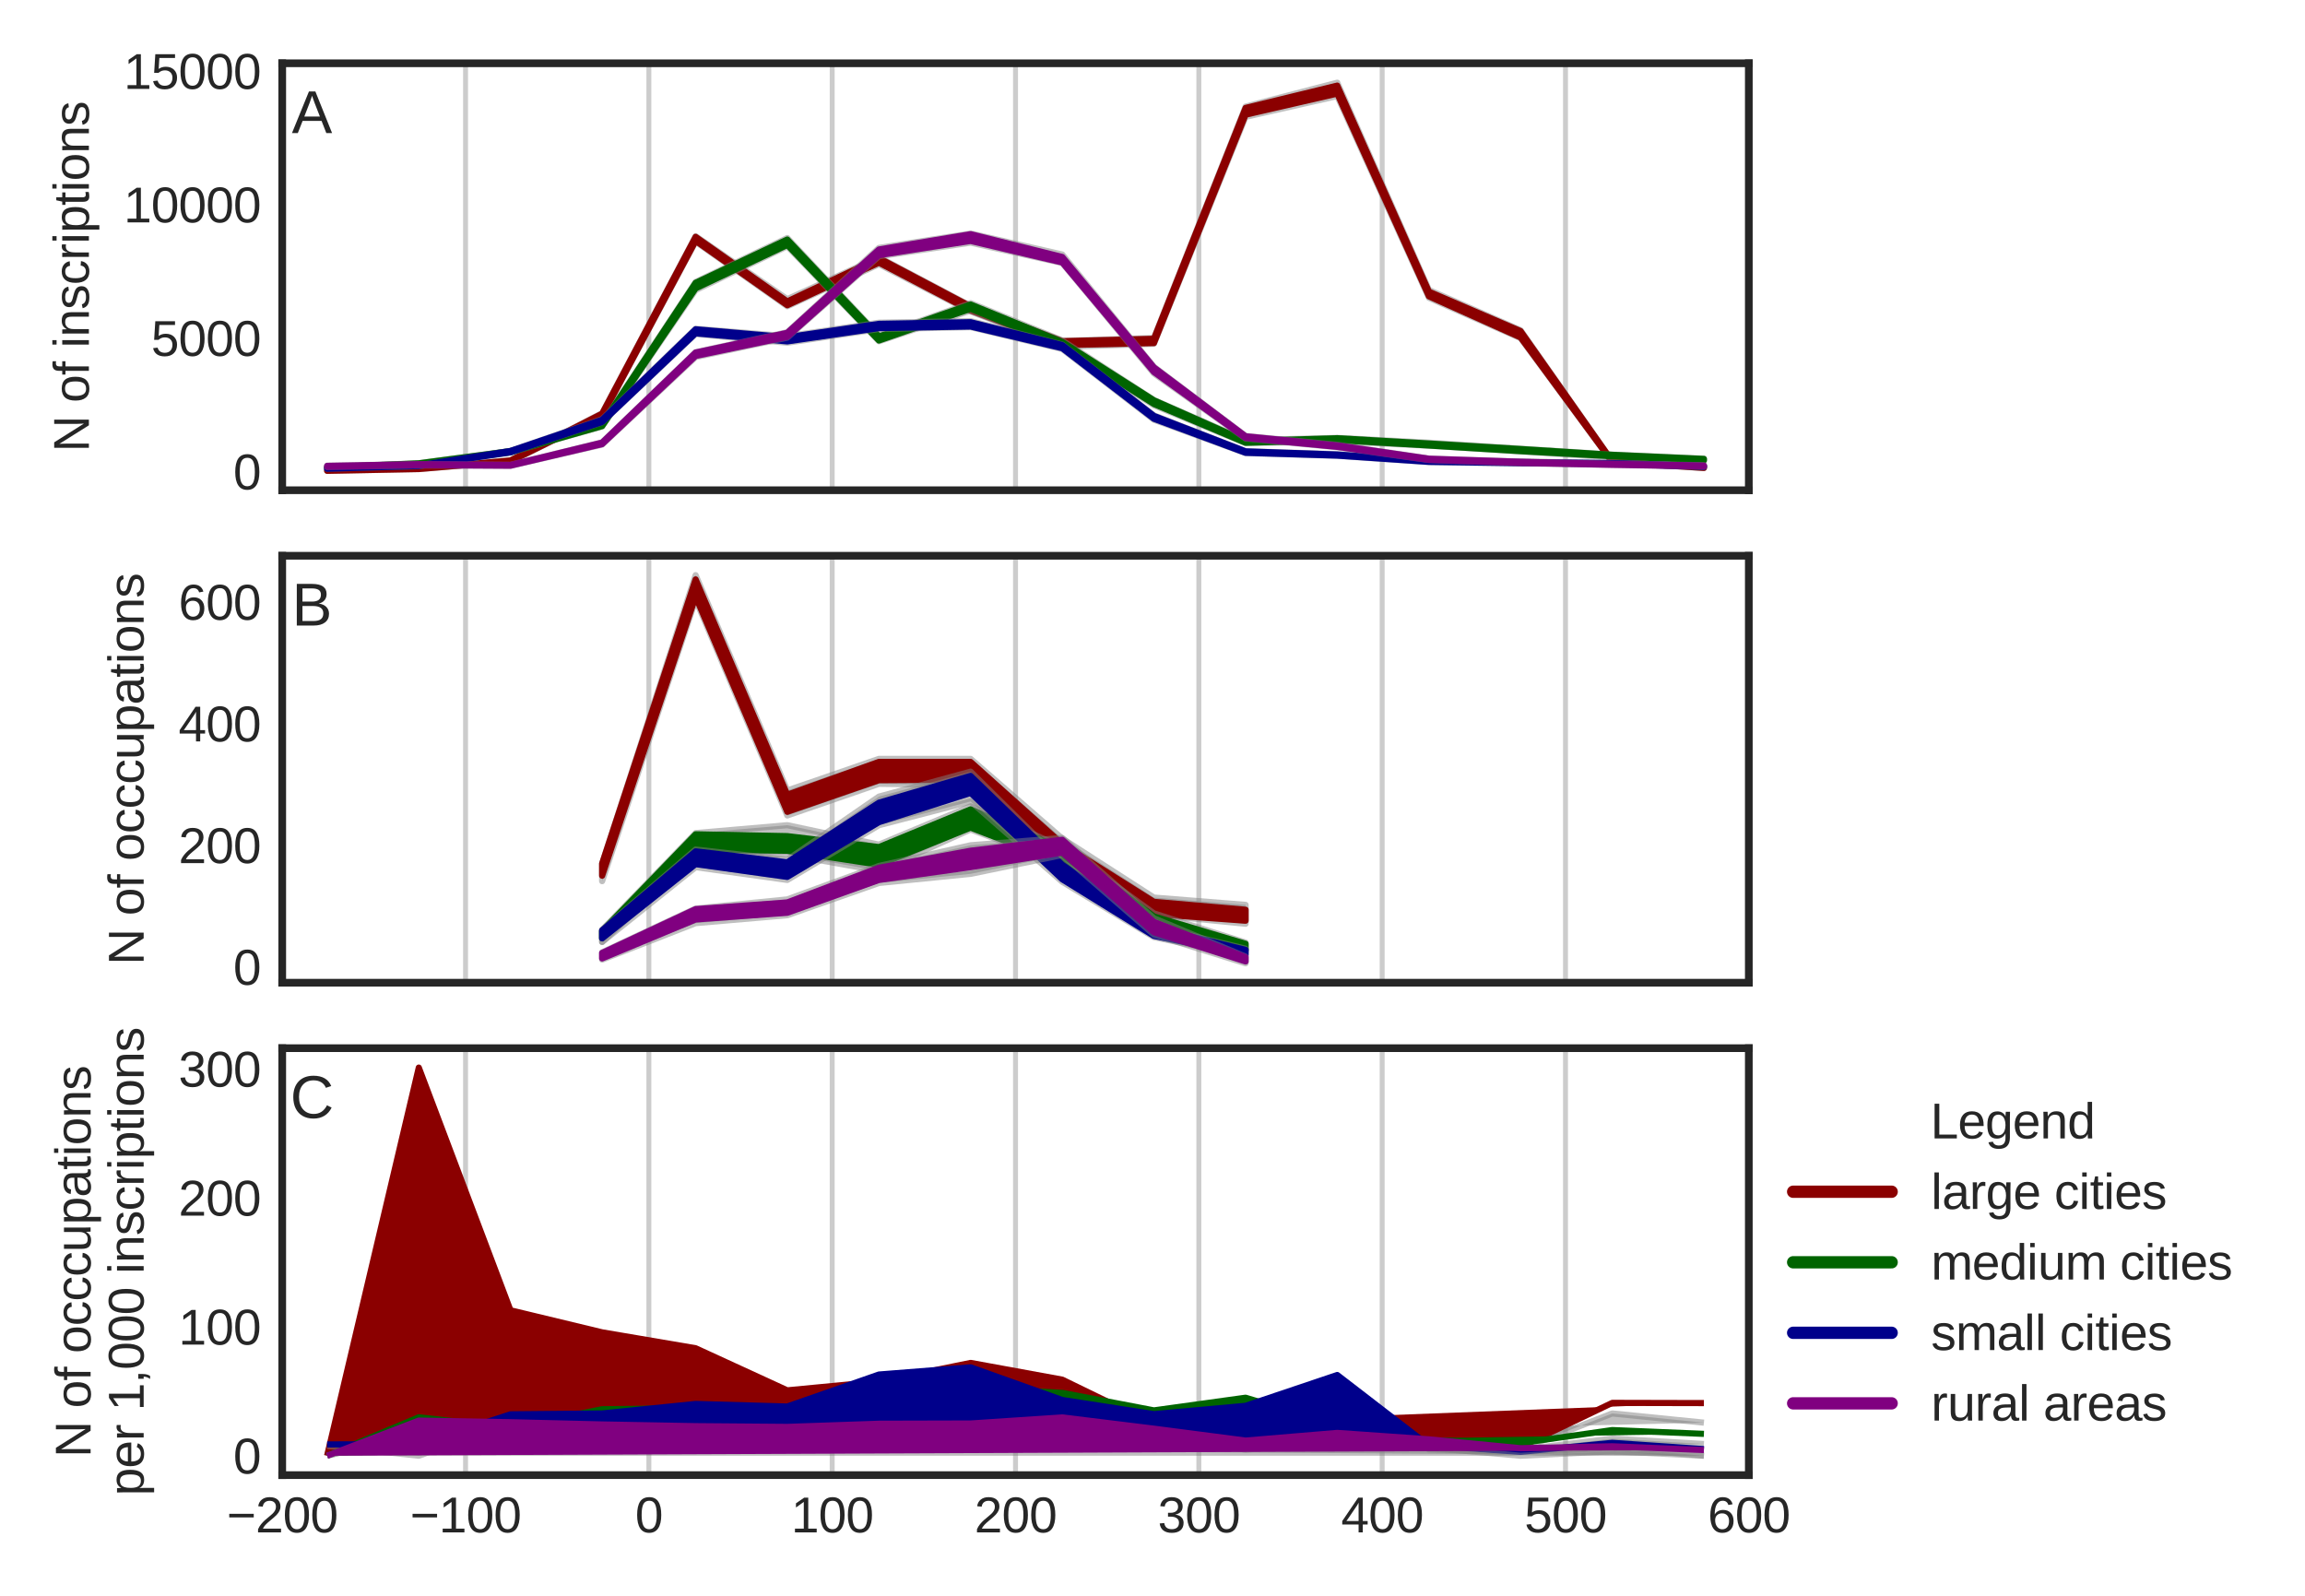 <?xml version="1.0" encoding="utf-8" standalone="no"?>
<!DOCTYPE svg PUBLIC "-//W3C//DTD SVG 1.1//EN"
  "http://www.w3.org/Graphics/SVG/1.1/DTD/svg11.dtd">
<svg xmlns:xlink="http://www.w3.org/1999/xlink" width="374.4pt" height="259.2pt" viewBox="0 0 374.4 259.2" xmlns="http://www.w3.org/2000/svg" version="1.1">
 <defs>
  <style type="text/css">*{stroke-linejoin: round; stroke-linecap: butt}</style>
 </defs>
 <g id="figure_1">
  <g id="patch_1">
   <path d="M 0 259.2 
L 374.4 259.2 
L 374.4 0 
L 0 0 
z
" style="fill: #ffffff"/>
  </g>
  <g id="axes_1">
   <g id="patch_2">
    <path d="M 45.841 79.629 
L 284.06 79.629 
L 284.06 10.282 
L 45.841 10.282 
z
" style="fill: #ffffff"/>
   </g>
   <g id="matplotlib.axis_1">
    <g id="xtick_1">
     <g id="line2d_1">
      <path d="M 45.841 79.629 
L 45.841 10.282 
" clip-path="url(#p108ed4fb19)" style="fill: none; stroke: #cccccc; stroke-width: 0.8; stroke-linecap: round"/>
     </g>
     <g id="line2d_2"/>
    </g>
    <g id="xtick_2">
     <g id="line2d_3">
      <path d="M 75.619 79.629 
L 75.619 10.282 
" clip-path="url(#p108ed4fb19)" style="fill: none; stroke: #cccccc; stroke-width: 0.8; stroke-linecap: round"/>
     </g>
     <g id="line2d_4"/>
    </g>
    <g id="xtick_3">
     <g id="line2d_5">
      <path d="M 105.396 79.629 
L 105.396 10.282 
" clip-path="url(#p108ed4fb19)" style="fill: none; stroke: #cccccc; stroke-width: 0.8; stroke-linecap: round"/>
     </g>
     <g id="line2d_6"/>
    </g>
    <g id="xtick_4">
     <g id="line2d_7">
      <path d="M 135.173 79.629 
L 135.173 10.282 
" clip-path="url(#p108ed4fb19)" style="fill: none; stroke: #cccccc; stroke-width: 0.8; stroke-linecap: round"/>
     </g>
     <g id="line2d_8"/>
    </g>
    <g id="xtick_5">
     <g id="line2d_9">
      <path d="M 164.951 79.629 
L 164.951 10.282 
" clip-path="url(#p108ed4fb19)" style="fill: none; stroke: #cccccc; stroke-width: 0.8; stroke-linecap: round"/>
     </g>
     <g id="line2d_10"/>
    </g>
    <g id="xtick_6">
     <g id="line2d_11">
      <path d="M 194.728 79.629 
L 194.728 10.282 
" clip-path="url(#p108ed4fb19)" style="fill: none; stroke: #cccccc; stroke-width: 0.8; stroke-linecap: round"/>
     </g>
     <g id="line2d_12"/>
    </g>
    <g id="xtick_7">
     <g id="line2d_13">
      <path d="M 224.505 79.629 
L 224.505 10.282 
" clip-path="url(#p108ed4fb19)" style="fill: none; stroke: #cccccc; stroke-width: 0.8; stroke-linecap: round"/>
     </g>
     <g id="line2d_14"/>
    </g>
    <g id="xtick_8">
     <g id="line2d_15">
      <path d="M 254.283 79.629 
L 254.283 10.282 
" clip-path="url(#p108ed4fb19)" style="fill: none; stroke: #cccccc; stroke-width: 0.8; stroke-linecap: round"/>
     </g>
     <g id="line2d_16"/>
    </g>
    <g id="xtick_9">
     <g id="line2d_17">
      <path d="M 284.06 79.629 
L 284.06 10.282 
" clip-path="url(#p108ed4fb19)" style="fill: none; stroke: #cccccc; stroke-width: 0.8; stroke-linecap: round"/>
     </g>
     <g id="line2d_18"/>
    </g>
   </g>
   <g id="matplotlib.axis_2">
    <g id="ytick_1">
     <g id="line2d_19"/>
     <g id="text_1">
      <!-- 0 -->
      <g style="fill: #262626" transform="translate(37.892 79.493) scale(0.08 -0.08)">
       <defs>
        <path id="LiberationSans-30" d="M 3309 2203 
Q 3309 1100 2920 518 
Q 2531 -63 1772 -63 
Q 1013 -63 631 515 
Q 250 1094 250 2203 
Q 250 3338 620 3903 
Q 991 4469 1791 4469 
Q 2569 4469 2939 3897 
Q 3309 3325 3309 2203 
z
M 2738 2203 
Q 2738 3156 2517 3584 
Q 2297 4013 1791 4013 
Q 1272 4013 1045 3591 
Q 819 3169 819 2203 
Q 819 1266 1048 831 
Q 1278 397 1778 397 
Q 2275 397 2506 840 
Q 2738 1284 2738 2203 
z
" transform="scale(0.016)"/>
       </defs>
       <use xlink:href="#LiberationSans-30"/>
      </g>
     </g>
    </g>
    <g id="ytick_2">
     <g id="line2d_20"/>
     <g id="text_2">
      <!-- 5000 -->
      <g style="fill: #262626" transform="translate(24.546 57.808) scale(0.08 -0.08)">
       <defs>
        <path id="LiberationSans-35" d="M 3291 1434 
Q 3291 738 2877 337 
Q 2463 -63 1728 -63 
Q 1113 -63 734 206 
Q 356 475 256 984 
L 825 1050 
Q 1003 397 1741 397 
Q 2194 397 2450 670 
Q 2706 944 2706 1422 
Q 2706 1838 2448 2094 
Q 2191 2350 1753 2350 
Q 1525 2350 1328 2278 
Q 1131 2206 934 2034 
L 384 2034 
L 531 4403 
L 3034 4403 
L 3034 3925 
L 1044 3925 
L 959 2528 
Q 1325 2809 1869 2809 
Q 2519 2809 2905 2428 
Q 3291 2047 3291 1434 
z
" transform="scale(0.016)"/>
       </defs>
       <use xlink:href="#LiberationSans-35"/>
       <use xlink:href="#LiberationSans-30" x="55.615"/>
       <use xlink:href="#LiberationSans-30" x="111.23"/>
       <use xlink:href="#LiberationSans-30" x="166.846"/>
      </g>
     </g>
    </g>
    <g id="ytick_3">
     <g id="line2d_21"/>
     <g id="text_3">
      <!-- 10000 -->
      <g style="fill: #262626" transform="translate(20.098 36.123) scale(0.08 -0.08)">
       <defs>
        <path id="LiberationSans-31" d="M 488 0 
L 488 478 
L 1609 478 
L 1609 3866 
L 616 3156 
L 616 3688 
L 1656 4403 
L 2175 4403 
L 2175 478 
L 3247 478 
L 3247 0 
L 488 0 
z
" transform="scale(0.016)"/>
       </defs>
       <use xlink:href="#LiberationSans-31"/>
       <use xlink:href="#LiberationSans-30" x="55.615"/>
       <use xlink:href="#LiberationSans-30" x="111.23"/>
       <use xlink:href="#LiberationSans-30" x="166.846"/>
       <use xlink:href="#LiberationSans-30" x="222.461"/>
      </g>
     </g>
    </g>
    <g id="ytick_4">
     <g id="line2d_22"/>
     <g id="text_4">
      <!-- 15000 -->
      <g style="fill: #262626" transform="translate(20.098 14.437) scale(0.08 -0.08)">
       <use xlink:href="#LiberationSans-31"/>
       <use xlink:href="#LiberationSans-35" x="55.615"/>
       <use xlink:href="#LiberationSans-30" x="111.23"/>
       <use xlink:href="#LiberationSans-30" x="166.846"/>
       <use xlink:href="#LiberationSans-30" x="222.461"/>
      </g>
     </g>
    </g>
    <g id="text_5">
     <!-- N of inscriptions -->
     <g style="fill: #262626" transform="translate(14.438 73.409) rotate(-90) scale(0.08 -0.08)">
      <defs>
       <path id="LiberationSans-4e" d="M 3381 0 
L 1025 3750 
L 1041 3447 
L 1056 2925 
L 1056 0 
L 525 0 
L 525 4403 
L 1219 4403 
L 3600 628 
Q 3563 1241 3563 1516 
L 3563 4403 
L 4100 4403 
L 4100 0 
L 3381 0 
z
" transform="scale(0.016)"/>
       <path id="LiberationSans-20" transform="scale(0.016)"/>
       <path id="LiberationSans-6f" d="M 3291 1694 
Q 3291 806 2900 371 
Q 2509 -63 1766 -63 
Q 1025 -63 647 389 
Q 269 841 269 1694 
Q 269 3444 1784 3444 
Q 2559 3444 2925 3017 
Q 3291 2591 3291 1694 
z
M 2700 1694 
Q 2700 2394 2492 2711 
Q 2284 3028 1794 3028 
Q 1300 3028 1079 2704 
Q 859 2381 859 1694 
Q 859 1025 1076 689 
Q 1294 353 1759 353 
Q 2266 353 2483 678 
Q 2700 1003 2700 1694 
z
" transform="scale(0.016)"/>
       <path id="LiberationSans-66" d="M 1128 2972 
L 1128 0 
L 566 0 
L 566 2972 
L 91 2972 
L 91 3381 
L 566 3381 
L 566 3763 
Q 566 4225 769 4428 
Q 972 4631 1391 4631 
Q 1625 4631 1788 4594 
L 1788 4166 
Q 1647 4191 1538 4191 
Q 1322 4191 1225 4081 
Q 1128 3972 1128 3684 
L 1128 3381 
L 1788 3381 
L 1788 2972 
L 1128 2972 
z
" transform="scale(0.016)"/>
       <path id="LiberationSans-69" d="M 428 4100 
L 428 4638 
L 991 4638 
L 991 4100 
L 428 4100 
z
M 428 0 
L 428 3381 
L 991 3381 
L 991 0 
L 428 0 
z
" transform="scale(0.016)"/>
       <path id="LiberationSans-6e" d="M 2578 0 
L 2578 2144 
Q 2578 2478 2512 2662 
Q 2447 2847 2303 2928 
Q 2159 3009 1881 3009 
Q 1475 3009 1240 2731 
Q 1006 2453 1006 1959 
L 1006 0 
L 444 0 
L 444 2659 
Q 444 3250 425 3381 
L 956 3381 
Q 959 3366 962 3297 
Q 966 3228 970 3139 
Q 975 3050 981 2803 
L 991 2803 
Q 1184 3153 1439 3298 
Q 1694 3444 2072 3444 
Q 2628 3444 2886 3167 
Q 3144 2891 3144 2253 
L 3144 0 
L 2578 0 
z
" transform="scale(0.016)"/>
       <path id="LiberationSans-73" d="M 2969 934 
Q 2969 456 2608 196 
Q 2247 -63 1597 -63 
Q 966 -63 623 145 
Q 281 353 178 794 
L 675 891 
Q 747 619 972 492 
Q 1197 366 1597 366 
Q 2025 366 2223 497 
Q 2422 628 2422 891 
Q 2422 1091 2284 1216 
Q 2147 1341 1841 1422 
L 1438 1528 
Q 953 1653 748 1773 
Q 544 1894 428 2066 
Q 313 2238 313 2488 
Q 313 2950 642 3192 
Q 972 3434 1603 3434 
Q 2163 3434 2492 3237 
Q 2822 3041 2909 2606 
L 2403 2544 
Q 2356 2769 2151 2889 
Q 1947 3009 1603 3009 
Q 1222 3009 1040 2893 
Q 859 2778 859 2544 
Q 859 2400 934 2306 
Q 1009 2213 1156 2147 
Q 1303 2081 1775 1966 
Q 2222 1853 2419 1758 
Q 2616 1663 2730 1547 
Q 2844 1431 2906 1279 
Q 2969 1128 2969 934 
z
" transform="scale(0.016)"/>
       <path id="LiberationSans-63" d="M 859 1706 
Q 859 1031 1071 706 
Q 1284 381 1713 381 
Q 2013 381 2214 543 
Q 2416 706 2463 1044 
L 3031 1006 
Q 2966 519 2616 228 
Q 2266 -63 1728 -63 
Q 1019 -63 645 385 
Q 272 834 272 1694 
Q 272 2547 647 2995 
Q 1022 3444 1722 3444 
Q 2241 3444 2583 3175 
Q 2925 2906 3013 2434 
L 2434 2391 
Q 2391 2672 2212 2837 
Q 2034 3003 1706 3003 
Q 1259 3003 1059 2706 
Q 859 2409 859 1706 
z
" transform="scale(0.016)"/>
       <path id="LiberationSans-72" d="M 444 0 
L 444 2594 
Q 444 2950 425 3381 
L 956 3381 
Q 981 2806 981 2691 
L 994 2691 
Q 1128 3125 1303 3284 
Q 1478 3444 1797 3444 
Q 1909 3444 2025 3413 
L 2025 2897 
Q 1913 2928 1725 2928 
Q 1375 2928 1190 2626 
Q 1006 2325 1006 1763 
L 1006 0 
L 444 0 
z
" transform="scale(0.016)"/>
       <path id="LiberationSans-70" d="M 3291 1706 
Q 3291 -63 2047 -63 
Q 1266 -63 997 525 
L 981 525 
Q 994 500 994 -6 
L 994 -1328 
L 431 -1328 
L 431 2691 
Q 431 3213 413 3381 
L 956 3381 
Q 959 3369 965 3292 
Q 972 3216 980 3056 
Q 988 2897 988 2838 
L 1000 2838 
Q 1150 3150 1397 3295 
Q 1644 3441 2047 3441 
Q 2672 3441 2981 3022 
Q 3291 2603 3291 1706 
z
M 2700 1694 
Q 2700 2400 2509 2703 
Q 2319 3006 1903 3006 
Q 1569 3006 1380 2865 
Q 1191 2725 1092 2426 
Q 994 2128 994 1650 
Q 994 984 1206 668 
Q 1419 353 1897 353 
Q 2316 353 2508 661 
Q 2700 969 2700 1694 
z
" transform="scale(0.016)"/>
       <path id="LiberationSans-74" d="M 1731 25 
Q 1453 -50 1163 -50 
Q 488 -50 488 716 
L 488 2972 
L 97 2972 
L 97 3381 
L 509 3381 
L 675 4138 
L 1050 4138 
L 1050 3381 
L 1675 3381 
L 1675 2972 
L 1050 2972 
L 1050 838 
Q 1050 594 1129 495 
Q 1209 397 1406 397 
Q 1519 397 1731 441 
L 1731 25 
z
" transform="scale(0.016)"/>
      </defs>
      <use xlink:href="#LiberationSans-4e"/>
      <use xlink:href="#LiberationSans-20" x="72.217"/>
      <use xlink:href="#LiberationSans-6f" x="100"/>
      <use xlink:href="#LiberationSans-66" x="155.615"/>
      <use xlink:href="#LiberationSans-20" x="183.398"/>
      <use xlink:href="#LiberationSans-69" x="211.182"/>
      <use xlink:href="#LiberationSans-6e" x="233.398"/>
      <use xlink:href="#LiberationSans-73" x="289.014"/>
      <use xlink:href="#LiberationSans-63" x="339.014"/>
      <use xlink:href="#LiberationSans-72" x="389.014"/>
      <use xlink:href="#LiberationSans-69" x="422.314"/>
      <use xlink:href="#LiberationSans-70" x="444.531"/>
      <use xlink:href="#LiberationSans-74" x="500.146"/>
      <use xlink:href="#LiberationSans-69" x="527.93"/>
      <use xlink:href="#LiberationSans-6f" x="550.146"/>
      <use xlink:href="#LiberationSans-6e" x="605.762"/>
      <use xlink:href="#LiberationSans-73" x="661.377"/>
     </g>
    </g>
   </g>
   <g id="patch_3">
    <path d="M 53.137 76.477 
L 68.025 76.195 
L 82.914 74.976 
L 97.803 67.621 
L 112.989 39.252 
L 127.878 49.748 
L 142.767 42.913 
L 157.655 50.585 
L 172.544 56.336 
L 187.433 55.837 
L 202.321 18.977 
L 217.21 15.602 
L 232.099 48.369 
L 246.987 54.931 
L 261.876 75.072 
L 276.765 76.026 
L 276.765 75.857 
L 261.876 74.89 
L 246.987 53.634 
L 232.099 47.098 
L 217.21 13.434 
L 202.321 17.311 
L 187.433 54.896 
L 172.544 55.36 
L 157.655 49.67 
L 142.767 41.794 
L 127.878 48.594 
L 112.989 38.359 
L 97.803 67.113 
L 82.914 74.764 
L 68.025 76.087 
L 53.137 76.403 
z
" clip-path="url(#p108ed4fb19)" style="fill: #808080; opacity: 0.5; stroke: #808080; stroke-linejoin: miter"/>
   </g>
   <g id="patch_4">
    <path d="M 53.137 76.473 
L 68.025 76.182 
L 82.914 74.933 
L 97.803 67.569 
L 112.989 39.126 
L 127.878 49.579 
L 142.767 42.661 
L 157.655 50.446 
L 172.544 56.05 
L 187.433 55.724 
L 202.321 18.625 
L 217.21 15.203 
L 232.099 48.126 
L 246.987 54.809 
L 261.876 75.05 
L 276.765 76.004 
L 276.765 75.909 
L 261.876 74.911 
L 246.987 53.781 
L 232.099 47.376 
L 217.21 13.907 
L 202.321 17.532 
L 187.433 55.03 
L 172.544 55.416 
L 157.655 49.774 
L 142.767 41.924 
L 127.878 48.963 
L 112.989 38.472 
L 97.803 67.187 
L 82.914 74.794 
L 68.025 76.117 
L 53.137 76.412 
z
" clip-path="url(#p108ed4fb19)" style="fill: #8b0000; stroke: #8b0000; stroke-linejoin: miter"/>
   </g>
   <g id="patch_5">
    <path d="M 53.137 76.004 
L 68.025 75.401 
L 82.914 73.484 
L 97.803 69.265 
L 112.989 47.124 
L 127.878 39.998 
L 142.767 55.429 
L 157.655 50.437 
L 172.544 56.362 
L 187.433 65.825 
L 202.321 71.98 
L 217.21 71.676 
L 232.099 72.387 
L 246.987 73.328 
L 261.876 74.269 
L 276.765 74.855 
L 276.765 74.491 
L 261.876 73.844 
L 246.987 72.873 
L 232.099 71.906 
L 217.21 71.121 
L 202.321 71.481 
L 187.433 64.967 
L 172.544 55.299 
L 157.655 49.24 
L 142.767 54.501 
L 127.878 38.662 
L 112.989 45.797 
L 97.803 68.753 
L 82.914 73.259 
L 68.025 75.232 
L 53.137 75.87 
z
" clip-path="url(#p108ed4fb19)" style="fill: #808080; opacity: 0.5; stroke: #808080; stroke-linejoin: miter"/>
   </g>
   <g id="patch_6">
    <path d="M 53.137 75.991 
L 68.025 75.362 
L 82.914 73.458 
L 97.803 69.213 
L 112.989 46.838 
L 127.878 39.781 
L 142.767 55.304 
L 157.655 50.151 
L 172.544 56.188 
L 187.433 65.621 
L 202.321 71.919 
L 217.21 71.494 
L 232.099 72.366 
L 246.987 73.281 
L 261.876 74.105 
L 276.765 74.764 
L 276.765 74.543 
L 261.876 73.87 
L 246.987 72.934 
L 232.099 72.036 
L 217.21 71.177 
L 202.321 71.62 
L 187.433 65.027 
L 172.544 55.551 
L 157.655 49.462 
L 142.767 54.649 
L 127.878 38.905 
L 112.989 45.94 
L 97.803 68.87 
L 82.914 73.276 
L 68.025 75.258 
L 53.137 75.892 
z
" clip-path="url(#p108ed4fb19)" style="fill: #006400; stroke: #006400; stroke-linejoin: miter"/>
   </g>
   <g id="patch_7">
    <path d="M 53.137 76.16 
L 68.025 75.718 
L 82.914 73.506 
L 97.803 68.588 
L 112.989 54.245 
L 127.878 55.664 
L 142.767 53.439 
L 157.655 53.135 
L 172.544 56.696 
L 187.433 68.18 
L 202.321 73.593 
L 217.21 74.031 
L 232.099 75.063 
L 246.987 75.284 
L 261.876 75.371 
L 276.765 75.857 
L 276.765 75.649 
L 261.876 75.193 
L 246.987 74.972 
L 232.099 74.812 
L 217.21 73.766 
L 202.321 73.289 
L 187.433 67.469 
L 172.544 55.972 
L 157.655 52.159 
L 142.767 52.415 
L 127.878 54.614 
L 112.989 53.391 
L 97.803 68.076 
L 82.914 73.224 
L 68.025 75.575 
L 53.137 76.022 
z
" clip-path="url(#p108ed4fb19)" style="fill: #808080; opacity: 0.5; stroke: #808080; stroke-linejoin: miter"/>
   </g>
   <g id="patch_8">
    <path d="M 53.137 76.139 
L 68.025 75.701 
L 82.914 73.463 
L 97.803 68.553 
L 112.989 54.141 
L 127.878 55.451 
L 142.767 53.291 
L 157.655 53.035 
L 172.544 56.561 
L 187.433 68.02 
L 202.321 73.55 
L 217.21 74.005 
L 232.099 75.02 
L 246.987 75.232 
L 261.876 75.345 
L 276.765 75.831 
L 276.765 75.688 
L 261.876 75.215 
L 246.987 75.059 
L 232.099 74.842 
L 217.21 73.823 
L 202.321 73.311 
L 187.433 67.556 
L 172.544 56.037 
L 157.655 52.333 
L 142.767 52.602 
L 127.878 54.775 
L 112.989 53.486 
L 97.803 68.185 
L 82.914 73.25 
L 68.025 75.592 
L 53.137 76.035 
z
" clip-path="url(#p108ed4fb19)" style="fill: #00008b; stroke: #00008b; stroke-linejoin: miter"/>
   </g>
   <g id="patch_9">
    <path d="M 53.137 75.853 
L 68.025 75.614 
L 82.914 75.67 
L 97.803 72.214 
L 112.989 57.993 
L 127.878 54.848 
L 142.767 41.629 
L 157.655 39.413 
L 172.544 42.722 
L 187.433 60.66 
L 202.321 71.225 
L 217.21 72.643 
L 232.099 74.721 
L 246.987 75.228 
L 261.876 75.51 
L 276.765 75.779 
L 276.765 75.558 
L 261.876 75.319 
L 246.987 74.963 
L 232.099 74.482 
L 217.21 72.248 
L 202.321 70.804 
L 187.433 59.58 
L 172.544 41.343 
L 157.655 37.929 
L 142.767 40.267 
L 127.878 53.963 
L 112.989 57.203 
L 97.803 71.845 
L 82.914 75.497 
L 68.025 75.371 
L 53.137 75.64 
z
" clip-path="url(#p108ed4fb19)" style="fill: #808080; opacity: 0.5; stroke: #808080; stroke-linejoin: miter"/>
   </g>
   <g id="patch_10">
    <path d="M 53.137 75.826 
L 68.025 75.549 
L 82.914 75.64 
L 97.803 72.14 
L 112.989 57.819 
L 127.878 54.718 
L 142.767 41.442 
L 157.655 39.131 
L 172.544 42.635 
L 187.433 60.43 
L 202.321 71.151 
L 217.21 72.587 
L 232.099 74.69 
L 246.987 75.198 
L 261.876 75.497 
L 276.765 75.74 
L 276.765 75.614 
L 261.876 75.341 
L 246.987 75.007 
L 232.099 74.508 
L 217.21 72.335 
L 202.321 70.861 
L 187.433 59.68 
L 172.544 41.737 
L 157.655 38.038 
L 142.767 40.523 
L 127.878 54.055 
L 112.989 57.26 
L 97.803 71.888 
L 82.914 75.519 
L 68.025 75.393 
L 53.137 75.67 
z
" clip-path="url(#p108ed4fb19)" style="fill: #800080; stroke: #800080; stroke-linejoin: miter"/>
   </g>
   <g id="patch_11">
    <path d="M 45.841 79.629 
L 45.841 10.282 
" style="fill: none; stroke: #262626; stroke-width: 1.25; stroke-linejoin: miter; stroke-linecap: square"/>
   </g>
   <g id="patch_12">
    <path d="M 284.06 79.629 
L 284.06 10.282 
" style="fill: none; stroke: #262626; stroke-width: 1.25; stroke-linejoin: miter; stroke-linecap: square"/>
   </g>
   <g id="patch_13">
    <path d="M 45.841 79.629 
L 284.06 79.629 
" style="fill: none; stroke: #262626; stroke-width: 1.25; stroke-linejoin: miter; stroke-linecap: square"/>
   </g>
   <g id="patch_14">
    <path d="M 45.841 10.282 
L 284.06 10.282 
" style="fill: none; stroke: #262626; stroke-width: 1.25; stroke-linejoin: miter; stroke-linecap: square"/>
   </g>
   <g id="text_6">
    <!-- A -->
    <g style="fill: #262626" transform="translate(47.404 21.619) scale(0.096 -0.096)">
     <defs>
      <path id="LiberationSans-41" d="M 3647 0 
L 3144 1288 
L 1138 1288 
L 631 0 
L 13 0 
L 1809 4403 
L 2488 4403 
L 4256 0 
L 3647 0 
z
M 2141 3953 
L 2113 3866 
Q 2034 3606 1881 3200 
L 1319 1753 
L 2966 1753 
L 2400 3206 
Q 2313 3422 2225 3694 
L 2141 3953 
z
" transform="scale(0.016)"/>
     </defs>
     <use xlink:href="#LiberationSans-41"/>
    </g>
   </g>
  </g>
  <g id="axes_2">
   <g id="patch_15">
    <path d="M 45.841 159.616 
L 284.06 159.616 
L 284.06 90.268 
L 45.841 90.268 
z
" style="fill: #ffffff"/>
   </g>
   <g id="matplotlib.axis_3">
    <g id="xtick_10">
     <g id="line2d_23">
      <path d="M 45.841 159.616 
L 45.841 90.268 
" clip-path="url(#p1ae4c99ec5)" style="fill: none; stroke: #cccccc; stroke-width: 0.8; stroke-linecap: round"/>
     </g>
     <g id="line2d_24"/>
    </g>
    <g id="xtick_11">
     <g id="line2d_25">
      <path d="M 75.619 159.616 
L 75.619 90.268 
" clip-path="url(#p1ae4c99ec5)" style="fill: none; stroke: #cccccc; stroke-width: 0.8; stroke-linecap: round"/>
     </g>
     <g id="line2d_26"/>
    </g>
    <g id="xtick_12">
     <g id="line2d_27">
      <path d="M 105.396 159.616 
L 105.396 90.268 
" clip-path="url(#p1ae4c99ec5)" style="fill: none; stroke: #cccccc; stroke-width: 0.8; stroke-linecap: round"/>
     </g>
     <g id="line2d_28"/>
    </g>
    <g id="xtick_13">
     <g id="line2d_29">
      <path d="M 135.173 159.616 
L 135.173 90.268 
" clip-path="url(#p1ae4c99ec5)" style="fill: none; stroke: #cccccc; stroke-width: 0.8; stroke-linecap: round"/>
     </g>
     <g id="line2d_30"/>
    </g>
    <g id="xtick_14">
     <g id="line2d_31">
      <path d="M 164.951 159.616 
L 164.951 90.268 
" clip-path="url(#p1ae4c99ec5)" style="fill: none; stroke: #cccccc; stroke-width: 0.8; stroke-linecap: round"/>
     </g>
     <g id="line2d_32"/>
    </g>
    <g id="xtick_15">
     <g id="line2d_33">
      <path d="M 194.728 159.616 
L 194.728 90.268 
" clip-path="url(#p1ae4c99ec5)" style="fill: none; stroke: #cccccc; stroke-width: 0.8; stroke-linecap: round"/>
     </g>
     <g id="line2d_34"/>
    </g>
    <g id="xtick_16">
     <g id="line2d_35">
      <path d="M 224.505 159.616 
L 224.505 90.268 
" clip-path="url(#p1ae4c99ec5)" style="fill: none; stroke: #cccccc; stroke-width: 0.8; stroke-linecap: round"/>
     </g>
     <g id="line2d_36"/>
    </g>
    <g id="xtick_17">
     <g id="line2d_37">
      <path d="M 254.283 159.616 
L 254.283 90.268 
" clip-path="url(#p1ae4c99ec5)" style="fill: none; stroke: #cccccc; stroke-width: 0.8; stroke-linecap: round"/>
     </g>
     <g id="line2d_38"/>
    </g>
    <g id="xtick_18">
     <g id="line2d_39">
      <path d="M 284.06 159.616 
L 284.06 90.268 
" clip-path="url(#p1ae4c99ec5)" style="fill: none; stroke: #cccccc; stroke-width: 0.8; stroke-linecap: round"/>
     </g>
     <g id="line2d_40"/>
    </g>
   </g>
   <g id="matplotlib.axis_4">
    <g id="ytick_5">
     <g id="line2d_41"/>
     <g id="text_7">
      <!-- 0 -->
      <g style="fill: #262626" transform="translate(37.892 159.955) scale(0.08 -0.08)">
       <use xlink:href="#LiberationSans-30"/>
      </g>
     </g>
    </g>
    <g id="ytick_6">
     <g id="line2d_42"/>
     <g id="text_8">
      <!-- 200 -->
      <g style="fill: #262626" transform="translate(28.995 140.193) scale(0.08 -0.08)">
       <defs>
        <path id="LiberationSans-32" d="M 322 0 
L 322 397 
Q 481 763 711 1042 
Q 941 1322 1194 1548 
Q 1447 1775 1695 1969 
Q 1944 2163 2144 2356 
Q 2344 2550 2467 2762 
Q 2591 2975 2591 3244 
Q 2591 3606 2378 3806 
Q 2166 4006 1788 4006 
Q 1428 4006 1195 3811 
Q 963 3616 922 3263 
L 347 3316 
Q 409 3844 795 4156 
Q 1181 4469 1788 4469 
Q 2453 4469 2811 4155 
Q 3169 3841 3169 3263 
Q 3169 3006 3051 2753 
Q 2934 2500 2703 2247 
Q 2472 1994 1819 1463 
Q 1459 1169 1246 933 
Q 1034 697 941 478 
L 3238 478 
L 3238 0 
L 322 0 
z
" transform="scale(0.016)"/>
       </defs>
       <use xlink:href="#LiberationSans-32"/>
       <use xlink:href="#LiberationSans-30" x="55.615"/>
       <use xlink:href="#LiberationSans-30" x="111.23"/>
      </g>
     </g>
    </g>
    <g id="ytick_7">
     <g id="line2d_43"/>
     <g id="text_9">
      <!-- 400 -->
      <g style="fill: #262626" transform="translate(28.995 120.43) scale(0.08 -0.08)">
       <defs>
        <path id="LiberationSans-34" d="M 2753 997 
L 2753 0 
L 2222 0 
L 2222 997 
L 147 997 
L 147 1434 
L 2163 4403 
L 2753 4403 
L 2753 1441 
L 3372 1441 
L 3372 997 
L 2753 997 
z
M 2222 3769 
Q 2216 3750 2134 3603 
Q 2053 3456 2013 3397 
L 884 1734 
L 716 1503 
L 666 1441 
L 2222 1441 
L 2222 3769 
z
" transform="scale(0.016)"/>
       </defs>
       <use xlink:href="#LiberationSans-34"/>
       <use xlink:href="#LiberationSans-30" x="55.615"/>
       <use xlink:href="#LiberationSans-30" x="111.23"/>
      </g>
     </g>
    </g>
    <g id="ytick_8">
     <g id="line2d_44"/>
     <g id="text_10">
      <!-- 600 -->
      <g style="fill: #262626" transform="translate(28.995 100.667) scale(0.08 -0.08)">
       <defs>
        <path id="LiberationSans-36" d="M 3278 1441 
Q 3278 744 2900 340 
Q 2522 -63 1856 -63 
Q 1113 -63 719 490 
Q 325 1044 325 2100 
Q 325 3244 734 3856 
Q 1144 4469 1900 4469 
Q 2897 4469 3156 3572 
L 2619 3475 
Q 2453 4013 1894 4013 
Q 1413 4013 1148 3564 
Q 884 3116 884 2266 
Q 1038 2550 1316 2698 
Q 1594 2847 1953 2847 
Q 2563 2847 2920 2465 
Q 3278 2084 3278 1441 
z
M 2706 1416 
Q 2706 1894 2472 2153 
Q 2238 2413 1819 2413 
Q 1425 2413 1183 2183 
Q 941 1953 941 1550 
Q 941 1041 1192 716 
Q 1444 391 1838 391 
Q 2244 391 2475 664 
Q 2706 938 2706 1416 
z
" transform="scale(0.016)"/>
       </defs>
       <use xlink:href="#LiberationSans-36"/>
       <use xlink:href="#LiberationSans-30" x="55.615"/>
       <use xlink:href="#LiberationSans-30" x="111.23"/>
      </g>
     </g>
    </g>
    <g id="text_11">
     <!-- N of occcupations -->
     <g style="fill: #262626" transform="translate(23.335 156.735) rotate(-90) scale(0.08 -0.08)">
      <defs>
       <path id="LiberationSans-75" d="M 981 3381 
L 981 1238 
Q 981 903 1047 718 
Q 1113 534 1256 453 
Q 1400 372 1678 372 
Q 2084 372 2318 650 
Q 2553 928 2553 1422 
L 2553 3381 
L 3116 3381 
L 3116 722 
Q 3116 131 3134 0 
L 2603 0 
Q 2600 16 2597 84 
Q 2594 153 2589 242 
Q 2584 331 2578 578 
L 2569 578 
Q 2375 228 2120 82 
Q 1866 -63 1488 -63 
Q 931 -63 673 214 
Q 416 491 416 1128 
L 416 3381 
L 981 3381 
z
" transform="scale(0.016)"/>
       <path id="LiberationSans-61" d="M 1294 -63 
Q 784 -63 528 206 
Q 272 475 272 944 
Q 272 1469 617 1750 
Q 963 2031 1731 2050 
L 2491 2063 
L 2491 2247 
Q 2491 2659 2316 2837 
Q 2141 3016 1766 3016 
Q 1388 3016 1216 2887 
Q 1044 2759 1009 2478 
L 422 2531 
Q 566 3444 1778 3444 
Q 2416 3444 2737 3151 
Q 3059 2859 3059 2306 
L 3059 850 
Q 3059 600 3125 473 
Q 3191 347 3375 347 
Q 3456 347 3559 369 
L 3559 19 
Q 3347 -31 3125 -31 
Q 2813 -31 2670 133 
Q 2528 297 2509 647 
L 2491 647 
Q 2275 259 1989 98 
Q 1703 -63 1294 -63 
z
M 1422 359 
Q 1731 359 1972 500 
Q 2213 641 2352 886 
Q 2491 1131 2491 1391 
L 2491 1669 
L 1875 1656 
Q 1478 1650 1273 1575 
Q 1069 1500 959 1344 
Q 850 1188 850 934 
Q 850 659 998 509 
Q 1147 359 1422 359 
z
" transform="scale(0.016)"/>
      </defs>
      <use xlink:href="#LiberationSans-4e"/>
      <use xlink:href="#LiberationSans-20" x="72.217"/>
      <use xlink:href="#LiberationSans-6f" x="100"/>
      <use xlink:href="#LiberationSans-66" x="155.615"/>
      <use xlink:href="#LiberationSans-20" x="183.398"/>
      <use xlink:href="#LiberationSans-6f" x="211.182"/>
      <use xlink:href="#LiberationSans-63" x="266.797"/>
      <use xlink:href="#LiberationSans-63" x="316.797"/>
      <use xlink:href="#LiberationSans-63" x="366.797"/>
      <use xlink:href="#LiberationSans-75" x="416.797"/>
      <use xlink:href="#LiberationSans-70" x="472.412"/>
      <use xlink:href="#LiberationSans-61" x="528.027"/>
      <use xlink:href="#LiberationSans-74" x="583.643"/>
      <use xlink:href="#LiberationSans-69" x="611.426"/>
      <use xlink:href="#LiberationSans-6f" x="633.643"/>
      <use xlink:href="#LiberationSans-6e" x="689.258"/>
      <use xlink:href="#LiberationSans-73" x="744.873"/>
     </g>
    </g>
   </g>
   <g id="patch_16">
    <path d="M 97.803 143.124 
L 112.989 97.373 
L 127.878 132.452 
L 142.767 127.314 
L 157.655 127.511 
L 172.544 139.665 
L 187.433 148.559 
L 202.321 150.041 
L 202.321 146.978 
L 187.433 145.792 
L 172.544 136.207 
L 157.655 123.262 
L 142.767 123.262 
L 127.878 128.401 
L 112.989 93.421 
L 97.803 140.258 
z
" clip-path="url(#p1ae4c99ec5)" style="fill: #808080; opacity: 0.5; stroke: #808080; stroke-linejoin: miter"/>
   </g>
   <g id="patch_17">
    <path d="M 97.803 142.235 
L 112.989 96.879 
L 127.878 131.859 
L 142.767 126.721 
L 157.655 126.622 
L 172.544 139.468 
L 187.433 148.46 
L 202.321 149.547 
L 202.321 147.768 
L 187.433 146.484 
L 172.544 137.096 
L 157.655 123.756 
L 142.767 123.756 
L 127.878 129.092 
L 112.989 94.112 
L 97.803 140.258 
z
" clip-path="url(#p1ae4c99ec5)" style="fill: #8b0000; stroke: #8b0000; stroke-linejoin: miter"/>
   </g>
   <g id="patch_18">
    <path d="M 97.803 153.005 
L 112.989 138.875 
L 127.878 138.776 
L 142.767 141.444 
L 157.655 134.725 
L 172.544 140.357 
L 187.433 151.227 
L 202.321 154.586 
L 202.321 153.104 
L 187.433 148.361 
L 172.544 137.59 
L 157.655 130.97 
L 142.767 137.195 
L 127.878 134.033 
L 112.989 135.318 
L 97.803 151.029 
z
" clip-path="url(#p1ae4c99ec5)" style="fill: #808080; opacity: 0.5; stroke: #808080; stroke-linejoin: miter"/>
   </g>
   <g id="patch_19">
    <path d="M 97.803 152.412 
L 112.989 137.986 
L 127.878 138.183 
L 142.767 140.456 
L 157.655 134.428 
L 172.544 140.159 
L 187.433 150.634 
L 202.321 154.29 
L 202.321 153.302 
L 187.433 148.855 
L 172.544 137.887 
L 157.655 131.464 
L 142.767 137.59 
L 127.878 135.812 
L 112.989 135.515 
L 97.803 151.227 
z
" clip-path="url(#p1ae4c99ec5)" style="fill: #006400; stroke: #006400; stroke-linejoin: miter"/>
   </g>
   <g id="patch_20">
    <path d="M 97.803 153.005 
L 112.989 140.851 
L 127.878 142.926 
L 142.767 134.033 
L 157.655 130.179 
L 172.544 143.223 
L 187.433 152.215 
L 202.321 155.278 
L 202.321 154.092 
L 187.433 150.535 
L 172.544 140.061 
L 157.655 125.337 
L 142.767 129.389 
L 127.878 139.665 
L 112.989 137.986 
L 97.803 151.029 
z
" clip-path="url(#p1ae4c99ec5)" style="fill: #808080; opacity: 0.5; stroke: #808080; stroke-linejoin: miter"/>
   </g>
   <g id="patch_21">
    <path d="M 97.803 152.412 
L 112.989 140.357 
L 127.878 142.432 
L 142.767 133.539 
L 157.655 128.796 
L 172.544 142.827 
L 187.433 152.017 
L 202.321 155.08 
L 202.321 154.29 
L 187.433 150.634 
L 172.544 140.456 
L 157.655 126.029 
L 142.767 130.377 
L 127.878 140.061 
L 112.989 138.282 
L 97.803 151.128 
z
" clip-path="url(#p1ae4c99ec5)" style="fill: #00008b; stroke: #00008b; stroke-linejoin: miter"/>
   </g>
   <g id="patch_22">
    <path d="M 97.803 155.871 
L 112.989 149.942 
L 127.878 148.657 
L 142.767 143.42 
L 157.655 141.938 
L 172.544 138.875 
L 187.433 151.819 
L 202.321 156.464 
L 202.321 155.377 
L 187.433 149.151 
L 172.544 136.108 
L 157.655 137.294 
L 142.767 140.653 
L 127.878 146.088 
L 112.989 147.57 
L 97.803 154.685 
z
" clip-path="url(#p1ae4c99ec5)" style="fill: #808080; opacity: 0.5; stroke: #808080; stroke-linejoin: miter"/>
   </g>
   <g id="patch_23">
    <path d="M 97.803 155.673 
L 112.989 149.349 
L 127.878 148.262 
L 142.767 142.926 
L 157.655 140.851 
L 172.544 138.48 
L 187.433 151.424 
L 202.321 156.167 
L 202.321 155.476 
L 187.433 149.744 
L 172.544 136.405 
L 157.655 138.183 
L 142.767 140.95 
L 127.878 146.582 
L 112.989 147.669 
L 97.803 154.784 
z
" clip-path="url(#p1ae4c99ec5)" style="fill: #800080; stroke: #800080; stroke-linejoin: miter"/>
   </g>
   <g id="patch_24">
    <path d="M 45.841 159.616 
L 45.841 90.268 
" style="fill: none; stroke: #262626; stroke-width: 1.25; stroke-linejoin: miter; stroke-linecap: square"/>
   </g>
   <g id="patch_25">
    <path d="M 284.06 159.616 
L 284.06 90.268 
" style="fill: none; stroke: #262626; stroke-width: 1.25; stroke-linejoin: miter; stroke-linecap: square"/>
   </g>
   <g id="patch_26">
    <path d="M 45.841 159.616 
L 284.06 159.616 
" style="fill: none; stroke: #262626; stroke-width: 1.25; stroke-linejoin: miter; stroke-linecap: square"/>
   </g>
   <g id="patch_27">
    <path d="M 45.841 90.268 
L 284.06 90.268 
" style="fill: none; stroke: #262626; stroke-width: 1.25; stroke-linejoin: miter; stroke-linecap: square"/>
   </g>
   <g id="text_12">
    <!-- B -->
    <g style="fill: #262626" transform="translate(47.404 101.605) scale(0.096 -0.096)">
     <defs>
      <path id="LiberationSans-42" d="M 3931 1241 
Q 3931 653 3503 326 
Q 3075 0 2313 0 
L 525 0 
L 525 4403 
L 2125 4403 
Q 3675 4403 3675 3334 
Q 3675 2944 3456 2678 
Q 3238 2413 2838 2322 
Q 3363 2259 3647 1970 
Q 3931 1681 3931 1241 
z
M 3075 3263 
Q 3075 3619 2831 3772 
Q 2588 3925 2125 3925 
L 1122 3925 
L 1122 2531 
L 2125 2531 
Q 2603 2531 2839 2711 
Q 3075 2891 3075 3263 
z
M 3328 1288 
Q 3328 2066 2234 2066 
L 1122 2066 
L 1122 478 
L 2281 478 
Q 2828 478 3078 681 
Q 3328 884 3328 1288 
z
" transform="scale(0.016)"/>
     </defs>
     <use xlink:href="#LiberationSans-42"/>
    </g>
   </g>
  </g>
  <g id="axes_3">
   <g id="patch_28">
    <path d="M 45.841 239.602 
L 284.06 239.602 
L 284.06 170.255 
L 45.841 170.255 
z
" style="fill: #ffffff"/>
   </g>
   <g id="matplotlib.axis_5">
    <g id="xtick_19">
     <g id="line2d_45">
      <path d="M 45.841 239.602 
L 45.841 170.255 
" clip-path="url(#p65ea173571)" style="fill: none; stroke: #cccccc; stroke-width: 0.8; stroke-linecap: round"/>
     </g>
     <g id="line2d_46"/>
     <g id="text_13">
      <!-- −200 -->
      <g style="fill: #262626" transform="translate(36.832 248.9) scale(0.08 -0.08)">
       <defs>
        <path id="LiberationSans-2212" d="M 316 1900 
L 316 2356 
L 3425 2356 
L 3425 1900 
L 316 1900 
z
" transform="scale(0.016)"/>
       </defs>
       <use xlink:href="#LiberationSans-2212"/>
       <use xlink:href="#LiberationSans-32" x="58.398"/>
       <use xlink:href="#LiberationSans-30" x="114.014"/>
       <use xlink:href="#LiberationSans-30" x="169.629"/>
      </g>
     </g>
    </g>
    <g id="xtick_20">
     <g id="line2d_47">
      <path d="M 75.619 239.602 
L 75.619 170.255 
" clip-path="url(#p65ea173571)" style="fill: none; stroke: #cccccc; stroke-width: 0.8; stroke-linecap: round"/>
     </g>
     <g id="line2d_48"/>
     <g id="text_14">
      <!-- −100 -->
      <g style="fill: #262626" transform="translate(66.609 248.9) scale(0.08 -0.08)">
       <use xlink:href="#LiberationSans-2212"/>
       <use xlink:href="#LiberationSans-31" x="58.398"/>
       <use xlink:href="#LiberationSans-30" x="114.014"/>
       <use xlink:href="#LiberationSans-30" x="169.629"/>
      </g>
     </g>
    </g>
    <g id="xtick_21">
     <g id="line2d_49">
      <path d="M 105.396 239.602 
L 105.396 170.255 
" clip-path="url(#p65ea173571)" style="fill: none; stroke: #cccccc; stroke-width: 0.8; stroke-linecap: round"/>
     </g>
     <g id="line2d_50"/>
     <g id="text_15">
      <!-- 0 -->
      <g style="fill: #262626" transform="translate(103.172 248.9) scale(0.08 -0.08)">
       <use xlink:href="#LiberationSans-30"/>
      </g>
     </g>
    </g>
    <g id="xtick_22">
     <g id="line2d_51">
      <path d="M 135.173 239.602 
L 135.173 170.255 
" clip-path="url(#p65ea173571)" style="fill: none; stroke: #cccccc; stroke-width: 0.8; stroke-linecap: round"/>
     </g>
     <g id="line2d_52"/>
     <g id="text_16">
      <!-- 100 -->
      <g style="fill: #262626" transform="translate(128.5 248.9) scale(0.08 -0.08)">
       <use xlink:href="#LiberationSans-31"/>
       <use xlink:href="#LiberationSans-30" x="55.615"/>
       <use xlink:href="#LiberationSans-30" x="111.23"/>
      </g>
     </g>
    </g>
    <g id="xtick_23">
     <g id="line2d_53">
      <path d="M 164.951 239.602 
L 164.951 170.255 
" clip-path="url(#p65ea173571)" style="fill: none; stroke: #cccccc; stroke-width: 0.8; stroke-linecap: round"/>
     </g>
     <g id="line2d_54"/>
     <g id="text_17">
      <!-- 200 -->
      <g style="fill: #262626" transform="translate(158.278 248.9) scale(0.08 -0.08)">
       <use xlink:href="#LiberationSans-32"/>
       <use xlink:href="#LiberationSans-30" x="55.615"/>
       <use xlink:href="#LiberationSans-30" x="111.23"/>
      </g>
     </g>
    </g>
    <g id="xtick_24">
     <g id="line2d_55">
      <path d="M 194.728 239.602 
L 194.728 170.255 
" clip-path="url(#p65ea173571)" style="fill: none; stroke: #cccccc; stroke-width: 0.8; stroke-linecap: round"/>
     </g>
     <g id="line2d_56"/>
     <g id="text_18">
      <!-- 300 -->
      <g style="fill: #262626" transform="translate(188.055 248.9) scale(0.08 -0.08)">
       <defs>
        <path id="LiberationSans-33" d="M 3278 1216 
Q 3278 606 2890 271 
Q 2503 -63 1784 -63 
Q 1116 -63 717 239 
Q 319 541 244 1131 
L 825 1184 
Q 938 403 1784 403 
Q 2209 403 2451 612 
Q 2694 822 2694 1234 
Q 2694 1594 2417 1795 
Q 2141 1997 1619 1997 
L 1300 1997 
L 1300 2484 
L 1606 2484 
Q 2069 2484 2323 2686 
Q 2578 2888 2578 3244 
Q 2578 3597 2370 3801 
Q 2163 4006 1753 4006 
Q 1381 4006 1151 3815 
Q 922 3625 884 3278 
L 319 3322 
Q 381 3863 767 4166 
Q 1153 4469 1759 4469 
Q 2422 4469 2789 4161 
Q 3156 3853 3156 3303 
Q 3156 2881 2920 2617 
Q 2684 2353 2234 2259 
L 2234 2247 
Q 2728 2194 3003 1916 
Q 3278 1638 3278 1216 
z
" transform="scale(0.016)"/>
       </defs>
       <use xlink:href="#LiberationSans-33"/>
       <use xlink:href="#LiberationSans-30" x="55.615"/>
       <use xlink:href="#LiberationSans-30" x="111.23"/>
      </g>
     </g>
    </g>
    <g id="xtick_25">
     <g id="line2d_57">
      <path d="M 224.505 239.602 
L 224.505 170.255 
" clip-path="url(#p65ea173571)" style="fill: none; stroke: #cccccc; stroke-width: 0.8; stroke-linecap: round"/>
     </g>
     <g id="line2d_58"/>
     <g id="text_19">
      <!-- 400 -->
      <g style="fill: #262626" transform="translate(217.832 248.9) scale(0.08 -0.08)">
       <use xlink:href="#LiberationSans-34"/>
       <use xlink:href="#LiberationSans-30" x="55.615"/>
       <use xlink:href="#LiberationSans-30" x="111.23"/>
      </g>
     </g>
    </g>
    <g id="xtick_26">
     <g id="line2d_59">
      <path d="M 254.283 239.602 
L 254.283 170.255 
" clip-path="url(#p65ea173571)" style="fill: none; stroke: #cccccc; stroke-width: 0.8; stroke-linecap: round"/>
     </g>
     <g id="line2d_60"/>
     <g id="text_20">
      <!-- 500 -->
      <g style="fill: #262626" transform="translate(247.61 248.9) scale(0.08 -0.08)">
       <use xlink:href="#LiberationSans-35"/>
       <use xlink:href="#LiberationSans-30" x="55.615"/>
       <use xlink:href="#LiberationSans-30" x="111.23"/>
      </g>
     </g>
    </g>
    <g id="xtick_27">
     <g id="line2d_61">
      <path d="M 284.06 239.602 
L 284.06 170.255 
" clip-path="url(#p65ea173571)" style="fill: none; stroke: #cccccc; stroke-width: 0.8; stroke-linecap: round"/>
     </g>
     <g id="line2d_62"/>
     <g id="text_21">
      <!-- 600 -->
      <g style="fill: #262626" transform="translate(277.387 248.9) scale(0.08 -0.08)">
       <use xlink:href="#LiberationSans-36"/>
       <use xlink:href="#LiberationSans-30" x="55.615"/>
       <use xlink:href="#LiberationSans-30" x="111.23"/>
      </g>
     </g>
    </g>
   </g>
   <g id="matplotlib.axis_6">
    <g id="ytick_9">
     <g id="line2d_63"/>
     <g id="text_22">
      <!-- 0 -->
      <g style="fill: #262626" transform="translate(37.892 239.349) scale(0.08 -0.08)">
       <use xlink:href="#LiberationSans-30"/>
      </g>
     </g>
    </g>
    <g id="ytick_10">
     <g id="line2d_64"/>
     <g id="text_23">
      <!-- 100 -->
      <g style="fill: #262626" transform="translate(28.995 218.402) scale(0.08 -0.08)">
       <use xlink:href="#LiberationSans-31"/>
       <use xlink:href="#LiberationSans-30" x="55.615"/>
       <use xlink:href="#LiberationSans-30" x="111.23"/>
      </g>
     </g>
    </g>
    <g id="ytick_11">
     <g id="line2d_65"/>
     <g id="text_24">
      <!-- 200 -->
      <g style="fill: #262626" transform="translate(28.995 197.456) scale(0.08 -0.08)">
       <use xlink:href="#LiberationSans-32"/>
       <use xlink:href="#LiberationSans-30" x="55.615"/>
       <use xlink:href="#LiberationSans-30" x="111.23"/>
      </g>
     </g>
    </g>
    <g id="ytick_12">
     <g id="line2d_66"/>
     <g id="text_25">
      <!-- 300 -->
      <g style="fill: #262626" transform="translate(28.995 176.509) scale(0.08 -0.08)">
       <use xlink:href="#LiberationSans-33"/>
       <use xlink:href="#LiberationSans-30" x="55.615"/>
       <use xlink:href="#LiberationSans-30" x="111.23"/>
      </g>
     </g>
    </g>
    <g id="text_26">
     <!-- N of occcupations -->
     <g style="fill: #262626" transform="translate(14.718 236.722) rotate(-90) scale(0.08 -0.08)">
      <use xlink:href="#LiberationSans-4e"/>
      <use xlink:href="#LiberationSans-20" x="72.217"/>
      <use xlink:href="#LiberationSans-6f" x="100"/>
      <use xlink:href="#LiberationSans-66" x="155.615"/>
      <use xlink:href="#LiberationSans-20" x="183.398"/>
      <use xlink:href="#LiberationSans-6f" x="211.182"/>
      <use xlink:href="#LiberationSans-63" x="266.797"/>
      <use xlink:href="#LiberationSans-63" x="316.797"/>
      <use xlink:href="#LiberationSans-63" x="366.797"/>
      <use xlink:href="#LiberationSans-75" x="416.797"/>
      <use xlink:href="#LiberationSans-70" x="472.412"/>
      <use xlink:href="#LiberationSans-61" x="528.027"/>
      <use xlink:href="#LiberationSans-74" x="583.643"/>
      <use xlink:href="#LiberationSans-69" x="611.426"/>
      <use xlink:href="#LiberationSans-6f" x="633.643"/>
      <use xlink:href="#LiberationSans-6e" x="689.258"/>
      <use xlink:href="#LiberationSans-73" x="744.873"/>
     </g>
     <!-- per 1,000 inscriptions -->
     <g style="fill: #262626" transform="translate(23.335 242.948) rotate(-90) scale(0.08 -0.08)">
      <defs>
       <path id="LiberationSans-65" d="M 863 1572 
Q 863 991 1103 675 
Q 1344 359 1806 359 
Q 2172 359 2392 506 
Q 2613 653 2691 878 
L 3184 738 
Q 2881 -63 1806 -63 
Q 1056 -63 664 384 
Q 272 831 272 1713 
Q 272 2550 664 2997 
Q 1056 3444 1784 3444 
Q 3275 3444 3275 1647 
L 3275 1572 
L 863 1572 
z
M 2694 2003 
Q 2647 2538 2422 2783 
Q 2197 3028 1775 3028 
Q 1366 3028 1127 2754 
Q 888 2481 869 2003 
L 2694 2003 
z
" transform="scale(0.016)"/>
       <path id="LiberationSans-2c" d="M 1203 684 
L 1203 159 
Q 1203 -172 1143 -394 
Q 1084 -616 959 -819 
L 575 -819 
Q 869 -394 869 0 
L 594 0 
L 594 684 
L 1203 684 
z
" transform="scale(0.016)"/>
      </defs>
      <use xlink:href="#LiberationSans-70"/>
      <use xlink:href="#LiberationSans-65" x="55.615"/>
      <use xlink:href="#LiberationSans-72" x="111.23"/>
      <use xlink:href="#LiberationSans-20" x="144.531"/>
      <use xlink:href="#LiberationSans-31" x="172.314"/>
      <use xlink:href="#LiberationSans-2c" x="227.93"/>
      <use xlink:href="#LiberationSans-30" x="255.713"/>
      <use xlink:href="#LiberationSans-30" x="311.328"/>
      <use xlink:href="#LiberationSans-30" x="366.943"/>
      <use xlink:href="#LiberationSans-20" x="422.559"/>
      <use xlink:href="#LiberationSans-69" x="450.342"/>
      <use xlink:href="#LiberationSans-6e" x="472.559"/>
      <use xlink:href="#LiberationSans-73" x="528.174"/>
      <use xlink:href="#LiberationSans-63" x="578.174"/>
      <use xlink:href="#LiberationSans-72" x="628.174"/>
      <use xlink:href="#LiberationSans-69" x="661.475"/>
      <use xlink:href="#LiberationSans-70" x="683.691"/>
      <use xlink:href="#LiberationSans-74" x="739.307"/>
      <use xlink:href="#LiberationSans-69" x="767.09"/>
      <use xlink:href="#LiberationSans-6f" x="789.307"/>
      <use xlink:href="#LiberationSans-6e" x="844.922"/>
      <use xlink:href="#LiberationSans-73" x="900.537"/>
     </g>
    </g>
   </g>
   <g id="patch_29">
    <path d="M 53.137 236.45 
L 68.025 181.328 
L 82.914 217.984 
L 97.803 219.103 
L 112.989 219.971 
L 127.878 226.973 
L 142.767 225.098 
L 157.655 222.595 
L 172.544 225.115 
L 187.433 232.095 
L 202.321 235.143 
L 217.21 234.176 
L 232.099 234.582 
L 246.987 235.4 
L 261.876 229.583 
L 276.765 231.079 
" clip-path="url(#p65ea173571)" style="fill: #808080; opacity: 0.5; stroke: #808080; stroke-linejoin: miter"/>
   </g>
   <g id="patch_30">
    <path d="M 53.137 236.45 
L 68.025 173.407 
L 82.914 212.826 
L 97.803 216.411 
L 112.989 218.993 
L 127.878 225.831 
L 142.767 224.409 
L 157.655 221.374 
L 172.544 224.095 
L 187.433 231.33 
L 202.321 234.893 
L 217.21 233.962 
L 232.099 234.212 
L 246.987 234.996 
L 261.876 227.866 
L 276.765 227.901 
" clip-path="url(#p65ea173571)" style="fill: #8b0000; stroke: #8b0000; stroke-linejoin: miter"/>
   </g>
   <g id="patch_31">
    <path d="M 53.137 236.45 
L 68.025 232.839 
L 82.914 233.378 
L 97.803 230.941 
L 112.989 229.89 
L 127.878 230.319 
L 142.767 227.969 
L 157.655 226.602 
L 172.544 227.011 
L 187.433 230.587 
L 202.321 228.409 
L 217.21 232.578 
L 232.099 234.783 
L 246.987 235.462 
L 261.876 233.671 
L 276.765 234.546 
" clip-path="url(#p65ea173571)" style="fill: #808080; opacity: 0.5; stroke: #808080; stroke-linejoin: miter"/>
   </g>
   <g id="patch_32">
    <path d="M 53.137 236.45 
L 68.025 230.208 
L 82.914 231.878 
L 97.803 228.9 
L 112.989 228.726 
L 127.878 229.728 
L 142.767 226.888 
L 157.655 225.442 
L 172.544 226.241 
L 187.433 229.086 
L 202.321 227.028 
L 217.21 231.513 
L 232.099 233.949 
L 246.987 234.404 
L 261.876 232.282 
L 276.765 232.9 
" clip-path="url(#p65ea173571)" style="fill: #006400; stroke: #006400; stroke-linejoin: miter"/>
   </g>
   <g id="patch_33">
    <path d="M 53.137 234.863 
L 68.025 236.45 
L 82.914 231.115 
L 97.803 231.253 
L 112.989 228.851 
L 127.878 229.625 
L 142.767 224.326 
L 157.655 223.177 
L 172.544 228.305 
L 187.433 230.987 
L 202.321 230.339 
L 217.21 225.534 
L 232.099 235.416 
L 246.987 235.89 
L 261.876 235.149 
L 276.765 236.45 
" clip-path="url(#p65ea173571)" style="fill: #808080; opacity: 0.5; stroke: #808080; stroke-linejoin: miter"/>
   </g>
   <g id="patch_34">
    <path d="M 53.137 234.613 
L 68.025 234.588 
L 82.914 229.73 
L 97.803 229.588 
L 112.989 228.043 
L 127.878 228.46 
L 142.767 223.261 
L 157.655 222.091 
L 172.544 227.398 
L 187.433 229.697 
L 202.321 228.349 
L 217.21 223.337 
L 232.099 234.805 
L 246.987 235.821 
L 261.876 234.356 
L 276.765 235.376 
" clip-path="url(#p65ea173571)" style="fill: #00008b; stroke: #00008b; stroke-linejoin: miter"/>
   </g>
   <g id="patch_35">
    <path d="M 53.137 236.45 
L 68.025 232.71 
L 82.914 234.775 
L 97.803 232.846 
L 112.989 232.399 
L 127.878 232.304 
L 142.767 231.843 
L 157.655 231.842 
L 172.544 230.686 
L 187.433 233.035 
L 202.321 235.472 
L 217.21 234.21 
L 232.099 235.144 
L 246.987 236.45 
L 261.876 235.726 
L 276.765 236.45 
" clip-path="url(#p65ea173571)" style="fill: #808080; opacity: 0.5; stroke: #808080; stroke-linejoin: miter"/>
   </g>
   <g id="patch_36">
    <path d="M 53.137 236.45 
L 68.025 230.745 
L 82.914 231.01 
L 97.803 231.371 
L 112.989 231.651 
L 127.878 231.77 
L 142.767 231.255 
L 157.655 231.218 
L 172.544 230.23 
L 187.433 232.059 
L 202.321 233.992 
L 217.21 232.745 
L 232.099 233.788 
L 246.987 235.229 
L 261.876 234.916 
L 276.765 235.524 
" clip-path="url(#p65ea173571)" style="fill: #800080; stroke: #800080; stroke-linejoin: miter"/>
   </g>
   <g id="patch_37">
    <path d="M 45.841 239.602 
L 45.841 170.255 
" style="fill: none; stroke: #262626; stroke-width: 1.25; stroke-linejoin: miter; stroke-linecap: square"/>
   </g>
   <g id="patch_38">
    <path d="M 284.06 239.602 
L 284.06 170.255 
" style="fill: none; stroke: #262626; stroke-width: 1.25; stroke-linejoin: miter; stroke-linecap: square"/>
   </g>
   <g id="patch_39">
    <path d="M 45.841 239.602 
L 284.06 239.602 
" style="fill: none; stroke: #262626; stroke-width: 1.25; stroke-linejoin: miter; stroke-linecap: square"/>
   </g>
   <g id="patch_40">
    <path d="M 45.841 170.255 
L 284.06 170.255 
" style="fill: none; stroke: #262626; stroke-width: 1.25; stroke-linejoin: miter; stroke-linecap: square"/>
   </g>
   <g id="text_27">
    <!-- C -->
    <g style="fill: #262626" transform="translate(47.139 181.592) scale(0.096 -0.096)">
     <defs>
      <path id="LiberationSans-43" d="M 2475 3981 
Q 1744 3981 1337 3511 
Q 931 3041 931 2222 
Q 931 1413 1354 920 
Q 1778 428 2500 428 
Q 3425 428 3891 1344 
L 4378 1100 
Q 4106 531 3614 234 
Q 3122 -63 2472 -63 
Q 1806 -63 1320 214 
Q 834 491 579 1005 
Q 325 1519 325 2222 
Q 325 3275 894 3872 
Q 1463 4469 2469 4469 
Q 3172 4469 3644 4194 
Q 4116 3919 4338 3378 
L 3772 3191 
Q 3619 3575 3280 3778 
Q 2941 3981 2475 3981 
z
" transform="scale(0.016)"/>
     </defs>
     <use xlink:href="#LiberationSans-43"/>
    </g>
   </g>
   <g id="legend_1">
    <g id="text_28">
     <!-- Legend -->
     <g style="fill: #262626" transform="translate(313.564 184.912) scale(0.08 -0.08)">
      <defs>
       <path id="LiberationSans-4c" d="M 525 0 
L 525 4403 
L 1122 4403 
L 1122 488 
L 3347 488 
L 3347 0 
L 525 0 
z
" transform="scale(0.016)"/>
       <path id="LiberationSans-67" d="M 1713 -1328 
Q 1159 -1328 831 -1111 
Q 503 -894 409 -494 
L 975 -413 
Q 1031 -647 1223 -773 
Q 1416 -900 1728 -900 
Q 2569 -900 2569 84 
L 2569 628 
L 2563 628 
Q 2403 303 2125 139 
Q 1847 -25 1475 -25 
Q 853 -25 561 387 
Q 269 800 269 1684 
Q 269 2581 583 3007 
Q 897 3434 1538 3434 
Q 1897 3434 2161 3270 
Q 2425 3106 2569 2803 
L 2575 2803 
Q 2575 2897 2587 3128 
Q 2600 3359 2613 3381 
L 3147 3381 
Q 3128 3213 3128 2681 
L 3128 97 
Q 3128 -1328 1713 -1328 
z
M 2569 1691 
Q 2569 2103 2456 2401 
Q 2344 2700 2139 2858 
Q 1934 3016 1675 3016 
Q 1244 3016 1047 2703 
Q 850 2391 850 1691 
Q 850 997 1034 694 
Q 1219 391 1666 391 
Q 1931 391 2137 547 
Q 2344 703 2456 995 
Q 2569 1288 2569 1691 
z
" transform="scale(0.016)"/>
       <path id="LiberationSans-64" d="M 2566 544 
Q 2409 219 2151 78 
Q 1894 -63 1513 -63 
Q 872 -63 570 368 
Q 269 800 269 1675 
Q 269 3444 1513 3444 
Q 1897 3444 2153 3303 
Q 2409 3163 2566 2856 
L 2572 2856 
L 2566 3234 
L 2566 4638 
L 3128 4638 
L 3128 697 
Q 3128 169 3147 0 
L 2609 0 
Q 2600 50 2589 231 
Q 2578 413 2578 544 
L 2566 544 
z
M 859 1694 
Q 859 984 1046 678 
Q 1234 372 1656 372 
Q 2134 372 2350 703 
Q 2566 1034 2566 1731 
Q 2566 2403 2350 2715 
Q 2134 3028 1663 3028 
Q 1238 3028 1048 2714 
Q 859 2400 859 1694 
z
" transform="scale(0.016)"/>
      </defs>
      <use xlink:href="#LiberationSans-4c"/>
      <use xlink:href="#LiberationSans-65" x="55.615"/>
      <use xlink:href="#LiberationSans-67" x="111.23"/>
      <use xlink:href="#LiberationSans-65" x="166.846"/>
      <use xlink:href="#LiberationSans-6e" x="222.461"/>
      <use xlink:href="#LiberationSans-64" x="278.076"/>
     </g>
    </g>
    <g id="line2d_67">
     <path d="M 291.26 193.57 
L 299.26 193.57 
L 307.26 193.57 
" style="fill: none; stroke: #8b0000; stroke-width: 2; stroke-linecap: round"/>
    </g>
    <g id="text_29">
     <!-- large cities -->
     <g style="fill: #262626" transform="translate(313.66 196.37) scale(0.08 -0.08)">
      <defs>
       <path id="LiberationSans-6c" d="M 431 0 
L 431 4638 
L 994 4638 
L 994 0 
L 431 0 
z
" transform="scale(0.016)"/>
      </defs>
      <use xlink:href="#LiberationSans-6c"/>
      <use xlink:href="#LiberationSans-61" x="22.217"/>
      <use xlink:href="#LiberationSans-72" x="77.832"/>
      <use xlink:href="#LiberationSans-67" x="111.133"/>
      <use xlink:href="#LiberationSans-65" x="166.748"/>
      <use xlink:href="#LiberationSans-20" x="222.363"/>
      <use xlink:href="#LiberationSans-63" x="250.146"/>
      <use xlink:href="#LiberationSans-69" x="300.146"/>
      <use xlink:href="#LiberationSans-74" x="322.363"/>
      <use xlink:href="#LiberationSans-69" x="350.146"/>
      <use xlink:href="#LiberationSans-65" x="372.363"/>
      <use xlink:href="#LiberationSans-73" x="427.979"/>
     </g>
    </g>
    <g id="line2d_68">
     <path d="M 291.26 205.028 
L 299.26 205.028 
L 307.26 205.028 
" style="fill: none; stroke: #006400; stroke-width: 2; stroke-linecap: round"/>
    </g>
    <g id="text_30">
     <!-- medium cities -->
     <g style="fill: #262626" transform="translate(313.66 207.827) scale(0.08 -0.08)">
      <defs>
       <path id="LiberationSans-6d" d="M 2400 0 
L 2400 2144 
Q 2400 2634 2265 2821 
Q 2131 3009 1781 3009 
Q 1422 3009 1212 2734 
Q 1003 2459 1003 1959 
L 1003 0 
L 444 0 
L 444 2659 
Q 444 3250 425 3381 
L 956 3381 
Q 959 3366 962 3297 
Q 966 3228 970 3139 
Q 975 3050 981 2803 
L 991 2803 
Q 1172 3163 1406 3303 
Q 1641 3444 1978 3444 
Q 2363 3444 2586 3291 
Q 2809 3138 2897 2803 
L 2906 2803 
Q 3081 3144 3329 3294 
Q 3578 3444 3931 3444 
Q 4444 3444 4676 3166 
Q 4909 2888 4909 2253 
L 4909 0 
L 4353 0 
L 4353 2144 
Q 4353 2634 4218 2821 
Q 4084 3009 3734 3009 
Q 3366 3009 3161 2736 
Q 2956 2463 2956 1959 
L 2956 0 
L 2400 0 
z
" transform="scale(0.016)"/>
      </defs>
      <use xlink:href="#LiberationSans-6d"/>
      <use xlink:href="#LiberationSans-65" x="83.301"/>
      <use xlink:href="#LiberationSans-64" x="138.916"/>
      <use xlink:href="#LiberationSans-69" x="194.531"/>
      <use xlink:href="#LiberationSans-75" x="216.748"/>
      <use xlink:href="#LiberationSans-6d" x="272.363"/>
      <use xlink:href="#LiberationSans-20" x="355.664"/>
      <use xlink:href="#LiberationSans-63" x="383.447"/>
      <use xlink:href="#LiberationSans-69" x="433.447"/>
      <use xlink:href="#LiberationSans-74" x="455.664"/>
      <use xlink:href="#LiberationSans-69" x="483.447"/>
      <use xlink:href="#LiberationSans-65" x="505.664"/>
      <use xlink:href="#LiberationSans-73" x="561.279"/>
     </g>
    </g>
    <g id="line2d_69">
     <path d="M 291.26 216.485 
L 299.26 216.485 
L 307.26 216.485 
" style="fill: none; stroke: #00008b; stroke-width: 2; stroke-linecap: round"/>
    </g>
    <g id="text_31">
     <!-- small cities -->
     <g style="fill: #262626" transform="translate(313.66 219.285) scale(0.08 -0.08)">
      <use xlink:href="#LiberationSans-73"/>
      <use xlink:href="#LiberationSans-6d" x="50"/>
      <use xlink:href="#LiberationSans-61" x="133.301"/>
      <use xlink:href="#LiberationSans-6c" x="188.916"/>
      <use xlink:href="#LiberationSans-6c" x="211.133"/>
      <use xlink:href="#LiberationSans-20" x="233.35"/>
      <use xlink:href="#LiberationSans-63" x="261.133"/>
      <use xlink:href="#LiberationSans-69" x="311.133"/>
      <use xlink:href="#LiberationSans-74" x="333.35"/>
      <use xlink:href="#LiberationSans-69" x="361.133"/>
      <use xlink:href="#LiberationSans-65" x="383.35"/>
      <use xlink:href="#LiberationSans-73" x="438.965"/>
     </g>
    </g>
    <g id="line2d_70">
     <path d="M 291.26 227.942 
L 299.26 227.942 
L 307.26 227.942 
" style="fill: none; stroke: #800080; stroke-width: 2; stroke-linecap: round"/>
    </g>
    <g id="text_32">
     <!-- rural areas -->
     <g style="fill: #262626" transform="translate(313.66 230.743) scale(0.08 -0.08)">
      <use xlink:href="#LiberationSans-72"/>
      <use xlink:href="#LiberationSans-75" x="33.301"/>
      <use xlink:href="#LiberationSans-72" x="88.916"/>
      <use xlink:href="#LiberationSans-61" x="122.217"/>
      <use xlink:href="#LiberationSans-6c" x="177.832"/>
      <use xlink:href="#LiberationSans-20" x="200.049"/>
      <use xlink:href="#LiberationSans-61" x="227.832"/>
      <use xlink:href="#LiberationSans-72" x="283.447"/>
      <use xlink:href="#LiberationSans-65" x="316.748"/>
      <use xlink:href="#LiberationSans-61" x="372.363"/>
      <use xlink:href="#LiberationSans-73" x="427.979"/>
     </g>
    </g>
   </g>
  </g>
 </g>
 <defs>
  <clipPath id="p108ed4fb19">
   <rect x="45.841" y="10.282" width="238.219" height="69.347"/>
  </clipPath>
  <clipPath id="p1ae4c99ec5">
   <rect x="45.841" y="90.268" width="238.219" height="69.347"/>
  </clipPath>
  <clipPath id="p65ea173571">
   <rect x="45.841" y="170.255" width="238.219" height="69.347"/>
  </clipPath>
 </defs>
</svg>
